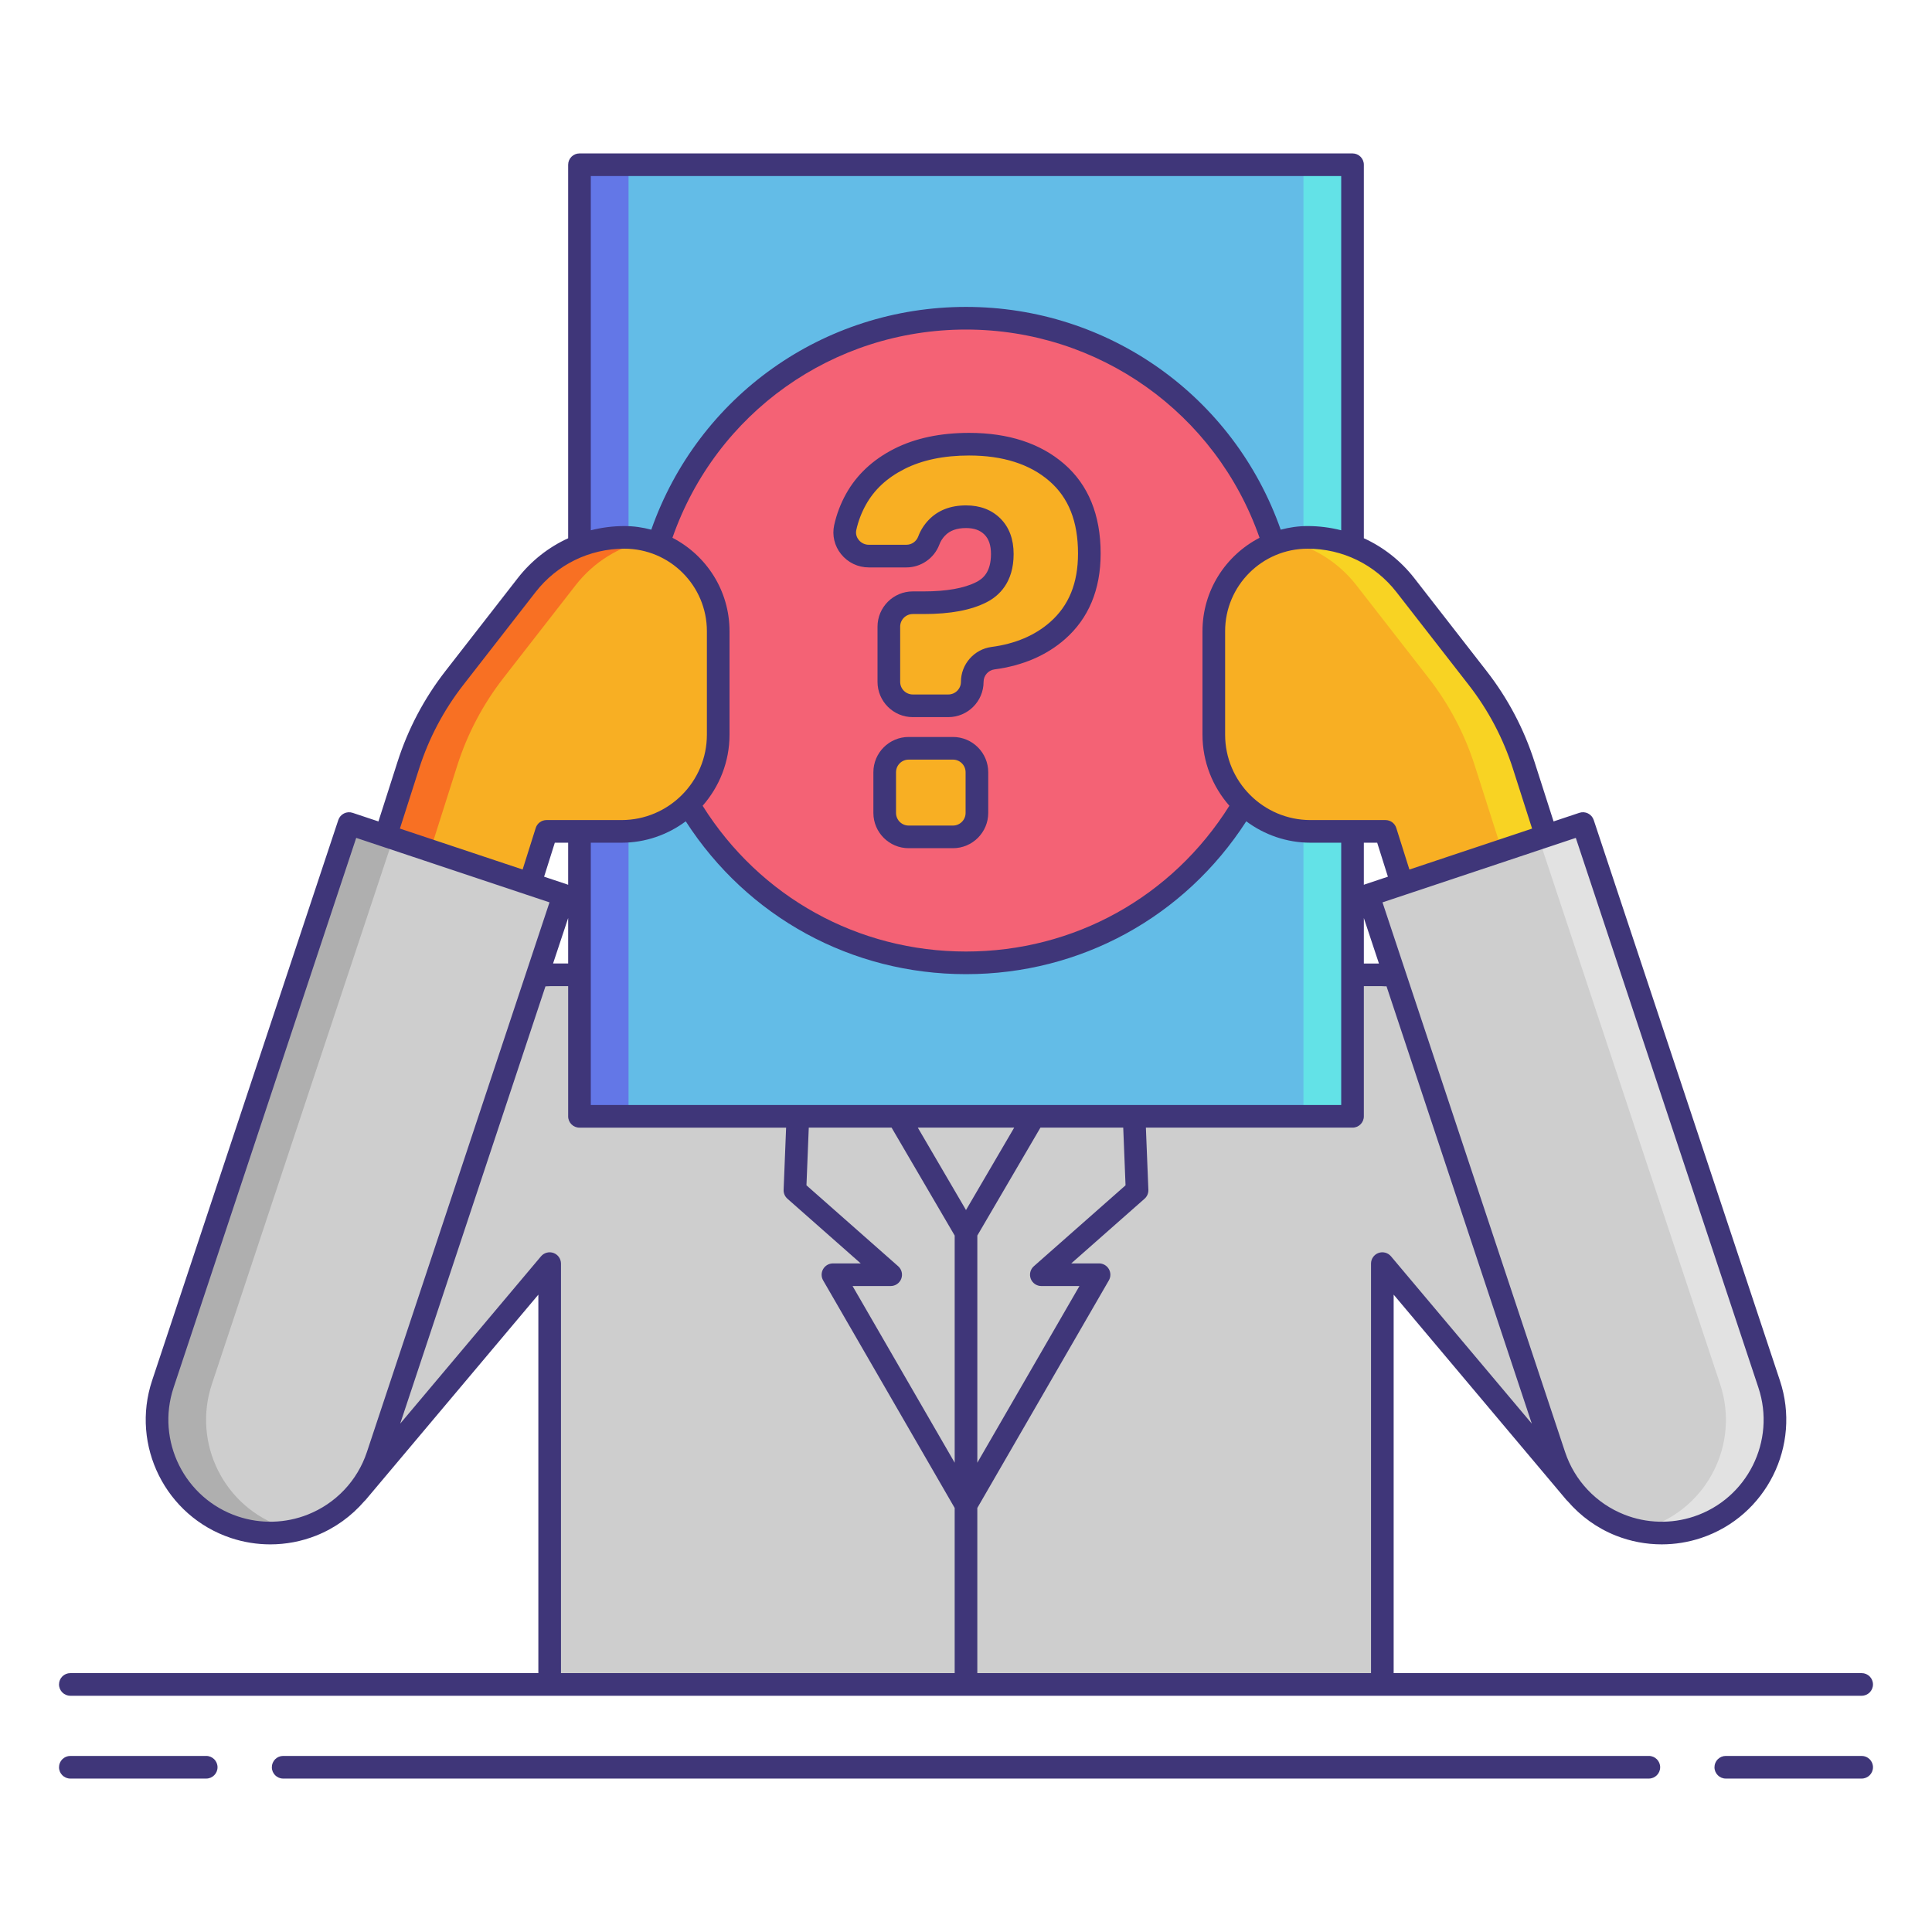 <?xml version="1.0" encoding="utf-8"?>
<!-- Generator: Adobe Illustrator 23.0.3, SVG Export Plug-In . SVG Version: 6.00 Build 0)  -->
<svg version="1.1" id="Layer_1" xmlns="http://www.w3.org/2000/svg" xmlns:xlink="http://www.w3.org/1999/xlink" x="0px" y="0px"
	 viewBox="0 0 256 256" style="enable-background:new 0 0 256 256;" xml:space="preserve">
<style type="text/css">
	.st0{fill:#F87023;}
	.st1{fill:#F8AF23;}
	.st2{fill:#CECECE;}
	.st3{fill:#AFAFAF;}
	.st4{fill:#63BCE7;}
	.st5{fill:#63E2E7;}
	.st6{fill:#9E9E9E;}
	.st7{fill:#707070;}
	.st8{fill:#3F3679;}
	.st9{fill:#E2E2E2;}
	.st10{fill:#6377E7;}
	.st11{fill:#F46275;}
	.st12{fill:#F8D323;}
	.st13{fill:#F43075;}
	.st14{fill:#F48875;}
</style>
<g>
	<path class="st2" d="M231.672,178.483l-37-43.971c-2.973-3.531-7.225-5.343-11.505-5.338v-0.005H72.833v0.005
		c-4.28-0.005-8.532,1.807-11.505,5.338l-37,43.971c-5.334,6.339-4.519,15.801,1.819,21.135c2.813,2.367,6.241,3.523,9.65,3.523
		c4.274,0,8.518-1.817,11.485-5.343l25.55-30.363v55.762h110.333v-55.762l25.55,30.363c2.968,3.526,7.211,5.343,11.485,5.343
		c3.409,0,6.837-1.156,9.65-3.523C236.19,194.284,237.006,184.822,231.672,178.483z"/>
	<polygon class="st2" points="108.038,129.169 128,163.31 128,199.41 110.37,168.907 118.019,168.907 105.333,157.713 
		106.477,129.176 	"/>
	<polygon class="st2" points="147.962,129.169 128,163.31 128,199.41 145.63,168.907 137.981,168.907 150.667,157.713 
		149.523,129.176 	"/>
	<rect x="76.784" y="21.83" class="st4" width="102.433" height="126.089"/>
	<g>
		<rect x="76.784" y="21.83" class="st10" width="6.5" height="126.089"/>
	</g>
	<g>
		<rect x="172.716" y="21.83" class="st5" width="6.5" height="126.089"/>
	</g>
	<g>
		<path class="st2" d="M181.292,118.62l24.669,74.264c1.459,4.372,4.734,7.625,8.707,9.2c3.169,1.257,6.782,1.445,10.27,0.282
			c7.858-2.622,12.104-11.117,9.482-18.976l-24.669-74.264L181.292,118.62z"/>
	</g>
	<g>
		<path class="st9" d="M234.42,183.39l-24.669-74.264l-5.852,1.952l24.021,72.312c2.622,7.859-1.624,16.354-9.482,18.976
			c-0.498,0.166-0.999,0.297-1.501,0.409c2.57,0.574,5.321,0.485,8.001-0.409C232.795,199.744,237.041,191.249,234.42,183.39z"/>
	</g>
	<g>
		<path class="st2" d="M46.249,109.126L21.58,183.39c-2.622,7.859,1.624,16.354,9.482,18.976c3.488,1.163,7.101,0.975,10.27-0.282
			c3.973-1.576,7.248-4.829,8.707-9.2l24.669-74.264L46.249,109.126z"/>
	</g>
	<g>
		<path class="st3" d="M28.08,183.39l24.021-72.312l-5.852-1.952L21.58,183.39c-2.622,7.859,1.624,16.354,9.482,18.976
			c2.68,0.894,5.432,0.983,8.001,0.409c-0.502-0.112-1.003-0.243-1.501-0.409C29.705,199.744,25.459,191.249,28.08,183.39z"/>
	</g>
	<circle class="st11" cx="128" cy="84.874" r="42.708"/>
	<path class="st1" d="M51.111,110.748l2.992-9.347c1.338-4.181,3.402-8.093,6.099-11.557l9.576-12.303
		c3.111-3.997,7.893-6.335,12.959-6.335h0c6.865,0,12.431,5.565,12.431,12.431v13.71c0,7.079-5.739,12.817-12.817,12.817h-9.933
		l-2.195,6.96L51.111,110.748z"/>
	<g>
		<path class="st0" d="M66.701,89.843l9.576-12.303c2.385-3.065,5.756-5.142,9.48-5.95c-0.969-0.242-1.977-0.385-3.021-0.385
			c-5.065,0-9.847,2.338-12.959,6.335l-9.576,12.303c-2.696,3.464-4.761,7.376-6.099,11.557l-2.992,9.347l5.898,1.967l3.594-11.315
			C61.94,97.22,64.005,93.307,66.701,89.843z"/>
	</g>
	<path class="st1" d="M204.891,110.748L201.9,101.4c-1.338-4.181-3.402-8.093-6.099-11.557l-9.576-12.303
		c-3.111-3.997-7.893-6.335-12.959-6.335h0c-6.865,0-12.431,5.565-12.431,12.431v13.71c0,7.079,5.739,12.817,12.817,12.817h9.933
		l2.195,6.96L204.891,110.748z"/>
	<path class="st12" d="M179.725,77.54l9.576,12.303c2.696,3.464,4.761,7.376,6.099,11.557l3.613,11.309l5.879-1.961L201.9,101.4
		c-1.338-4.181-3.402-8.093-6.099-11.557l-9.576-12.303c-3.111-3.997-7.893-6.335-12.959-6.335c-1.044,0-2.052,0.143-3.021,0.385
		C173.969,72.398,177.339,74.476,179.725,77.54z"/>
	<g>
		<path class="st1" d="M140.018,62.599c2.883,2.495,4.324,6.075,4.324,10.743c0,4.348-1.407,7.757-4.221,10.228
			c-2.244,1.97-5.091,3.184-8.542,3.642c-1.574,0.209-2.751,1.551-2.751,3.138v0c0,1.753-1.421,3.173-3.173,3.173h-4.705
			c-1.753,0-3.173-1.421-3.173-3.173v-7.313c0-1.753,1.421-3.173,3.173-3.173h1.426c3.295,0,5.858-0.469,7.688-1.408
			c1.83-0.937,2.746-2.619,2.746-5.045c0-1.555-0.436-2.769-1.304-3.639c-0.87-0.869-2.037-1.304-3.501-1.304
			c-1.648,0-2.941,0.492-3.879,1.476c-0.471,0.494-0.824,1.055-1.058,1.681c-0.463,1.238-1.641,2.06-2.963,2.06h-4.986
			c-1.999,0-3.55-1.836-3.118-3.788c0.289-1.308,0.761-2.551,1.416-3.729c1.258-2.265,3.168-4.05,5.732-5.354
			c2.562-1.305,5.652-1.957,9.267-1.957C133.267,58.858,137.135,60.105,140.018,62.599z M129.446,102.326v5.392
			c0,1.753-1.421,3.173-3.173,3.173h-5.872c-1.753,0-3.173-1.421-3.173-3.173v-5.392c0-1.753,1.421-3.173,3.173-3.173h5.872
			C128.025,99.153,129.446,100.574,129.446,102.326z"/>
	</g>
	<g>
		<path class="st8" d="M27.323,232.67H9.32c-0.829,0-1.5,0.671-1.5,1.5s0.671,1.5,1.5,1.5h18.003c0.829,0,1.5-0.671,1.5-1.5
			S28.152,232.67,27.323,232.67z"/>
		<path class="st8" d="M246.68,232.67h-18.003c-0.828,0-1.5,0.671-1.5,1.5s0.672,1.5,1.5,1.5h18.003c0.828,0,1.5-0.671,1.5-1.5
			S247.508,232.67,246.68,232.67z"/>
		<path class="st8" d="M218.479,232.67H37.521c-0.829,0-1.5,0.671-1.5,1.5s0.671,1.5,1.5,1.5h180.959c0.828,0,1.5-0.671,1.5-1.5
			S219.308,232.67,218.479,232.67z"/>
		<path class="st8" d="M9.32,224.697h63.514h110.333h63.513c0.828,0,1.5-0.671,1.5-1.5s-0.672-1.5-1.5-1.5h-62.013v-50.15
			l22.902,27.217c0.046,0.055,0.1,0.101,0.152,0.147c1.716,1.987,3.886,3.573,6.394,4.567c1.943,0.771,4.007,1.158,6.072,1.158
			c1.764,0,3.529-0.282,5.225-0.848c8.63-2.879,13.31-12.243,10.432-20.871l-24.669-74.264c-0.126-0.378-0.396-0.69-0.753-0.869
			c-0.355-0.179-0.77-0.208-1.146-0.082l-3.42,1.141l-2.528-7.901c-1.396-4.362-3.53-8.407-6.344-12.021l-9.576-12.304
			c-1.809-2.324-4.107-4.118-6.691-5.298V21.83c0-0.829-0.672-1.5-1.5-1.5H76.784c-0.829,0-1.5,0.671-1.5,1.5v49.492
			c-2.584,1.18-4.881,2.973-6.69,5.297l-9.577,12.304c-2.813,3.615-4.947,7.659-6.343,12.021l-2.529,7.901l-3.421-1.141
			c-0.378-0.126-0.79-0.097-1.146,0.082s-0.626,0.491-0.752,0.869l-24.668,74.262c-2.879,8.63,1.799,17.994,10.43,20.873
			c1.696,0.566,3.461,0.848,5.225,0.848c2.066,0,4.129-0.387,6.073-1.158c2.505-0.994,4.673-2.577,6.388-4.561
			c0.055-0.048,0.11-0.096,0.158-0.154l22.902-27.217v50.149H9.32c-0.829,0-1.5,0.671-1.5,1.5S8.491,224.697,9.32,224.697z
			 M119.011,167.782l-12.151-10.722l0.307-7.642h10.973l8.36,14.298v30.101l-13.531-23.41h5.05c0.624,0,1.183-0.386,1.403-0.97
			C119.643,168.854,119.479,168.195,119.011,167.782z M75.284,127.669h-2.001l2.001-6.025V127.669z M78.284,111.664h4.065
			c3.192,0,6.132-1.063,8.516-2.835c8.191,12.697,21.971,20.253,37.135,20.253c15.165,0,28.945-7.557,37.136-20.254
			c2.384,1.773,5.325,2.836,8.517,2.836h4.064v34.755H78.284V111.664z M89.102,71.259C94.88,54.71,110.367,43.667,128,43.667
			c17.607,0,33.119,11.053,38.898,27.594c-4.484,2.317-7.563,6.99-7.563,12.376v13.71c0,3.609,1.353,6.901,3.564,9.421
			c-7.598,12.1-20.59,19.314-34.899,19.314c-14.308,0-27.299-7.214-34.899-19.313c2.212-2.521,3.565-5.813,3.565-9.423v-13.71
			C96.667,78.249,93.587,73.576,89.102,71.259z M180.717,121.647l2,6.022h-2V121.647z M180.817,117.197
			c-0.036,0.012-0.066,0.031-0.101,0.045v-5.578h1.769l1.42,4.503L180.817,117.197z M149.14,157.061l-12.15,10.722
			c-0.468,0.413-0.632,1.072-0.411,1.655c0.221,0.583,0.779,0.969,1.403,0.969h5.049l-13.53,23.41v-30.101l8.361-14.298h10.972
			L149.14,157.061z M128,160.338l-6.385-10.92h12.77L128,160.338z M184.314,166.469c-0.405-0.482-1.071-0.659-1.661-0.443
			c-0.593,0.216-0.986,0.779-0.986,1.409v54.262H129.5v-21.884l17.429-30.155c0.269-0.464,0.269-1.036,0-1.5
			c-0.268-0.464-0.763-0.75-1.299-0.75h-3.682l9.711-8.569c0.339-0.298,0.524-0.733,0.507-1.185l-0.33-8.235h27.381
			c0.828,0,1.5-0.671,1.5-1.5v-17.25h2.322c0.224,0.019,0.453,0.02,0.683,0.024l19.249,57.947L184.314,166.469z M232.997,183.865
			c2.354,7.061-1.474,14.722-8.534,17.078c-3.014,1.005-6.295,0.915-9.242-0.253c-3.716-1.473-6.572-4.492-7.836-8.278
			l-24.197-72.843l3.063-1.022c0.001,0,0.003,0,0.004-0.001l18.712-6.242l3.834-1.279L232.997,183.865z M185.041,78.461
			l9.576,12.304c2.596,3.335,4.565,7.067,5.854,11.092l2.54,7.936l-16.259,5.424l-1.736-5.505c-0.197-0.625-0.776-1.049-1.431-1.049
			h-9.933c-6.24,0-11.317-5.077-11.317-11.317v-13.71c0-6.027,4.903-10.931,10.931-10.931
			C177.901,72.705,182.193,74.803,185.041,78.461z M78.284,23.33h99.433v46.935c-1.435-0.365-2.927-0.56-4.451-0.56
			c-1.234,0-2.426,0.177-3.566,0.48c-6.224-17.699-22.841-29.518-41.7-29.518c-18.887,0-35.478,11.81-41.701,29.518
			c-1.14-0.302-2.33-0.479-3.563-0.479c-1.525,0-3.016,0.195-4.452,0.56V23.33z M55.531,101.857
			c1.288-4.025,3.257-7.757,5.853-11.092l9.577-12.304c2.848-3.658,7.14-5.756,11.775-5.756c6.027,0,10.931,4.904,10.931,10.931
			v13.71c0,6.24-5.077,11.317-11.317,11.317h-9.933c-0.655,0-1.234,0.425-1.431,1.049l-1.736,5.505l-16.259-5.424L55.531,101.857z
			 M73.516,111.664h1.768v5.579c-0.034-0.014-0.065-0.033-0.101-0.045l-3.086-1.03L73.516,111.664z M40.779,200.689
			c-2.946,1.168-6.228,1.259-9.243,0.253c-7.061-2.356-10.889-10.017-8.533-17.08L47.2,111.024l3.436,1.146l0,0l4.057,1.354
			l18.118,6.044l-24.196,72.84C47.352,196.198,44.495,199.216,40.779,200.689z M73.348,166.026
			c-0.591-0.215-1.255-0.038-1.662,0.443L53.029,188.64l19.248-57.943c0.18-0.007,0.359-0.022,0.54-0.022c0.006,0,0.014,0,0.017,0
			c0.042,0,0.084-0.002,0.126-0.005h2.324v17.25c0,0.829,0.671,1.5,1.5,1.5h27.38l-0.33,8.235c-0.018,0.451,0.168,0.886,0.507,1.185
			l9.711,8.569h-3.682c-0.536,0-1.031,0.286-1.299,0.75c-0.268,0.464-0.268,1.036,0,1.5l17.429,30.155v21.884H74.333v-54.262
			C74.333,166.805,73.939,166.242,73.348,166.026z"/>
		<path class="st8" d="M126.273,97.653h-5.872c-2.577,0-4.673,2.097-4.673,4.673v5.392c0,2.577,2.097,4.673,4.673,4.673h5.872
			c2.577,0,4.673-2.097,4.673-4.673v-5.392C130.946,99.75,128.85,97.653,126.273,97.653z M127.946,107.718
			c0,0.923-0.75,1.673-1.673,1.673h-5.872c-0.923,0-1.673-0.75-1.673-1.673v-5.392c0-0.923,0.75-1.673,1.673-1.673h5.872
			c0.923,0,1.673,0.75,1.673,1.673V107.718z"/>
		<path class="st8" d="M115.119,75.186h4.986c1.934,0,3.689-1.22,4.368-3.035c0.164-0.438,0.406-0.821,0.739-1.171
			c0.649-0.681,1.563-1.011,2.793-1.011c1.059,0,1.857,0.283,2.44,0.865c0.582,0.583,0.865,1.426,0.865,2.578
			c0,2.439-1.102,3.286-1.931,3.71c-1.608,0.825-3.965,1.243-7.004,1.243h-1.426c-2.577,0-4.673,2.097-4.673,4.673v7.313
			c0,2.577,2.097,4.673,4.673,4.673h4.706c2.577,0,4.674-2.097,4.674-4.673c0-0.832,0.622-1.542,1.447-1.652
			c3.732-0.495,6.873-1.841,9.334-4.001c3.141-2.757,4.732-6.577,4.732-11.355c0-5.101-1.63-9.097-4.844-11.877
			c-3.15-2.726-7.384-4.107-12.583-4.107c-3.837,0-7.185,0.713-9.947,2.12c-2.822,1.436-4.963,3.442-6.363,5.962
			c-0.722,1.3-1.25,2.69-1.57,4.134c-0.299,1.353,0.033,2.756,0.91,3.848C112.346,74.543,113.685,75.186,115.119,75.186z
			 M113.465,70.222c0.257-1.16,0.682-2.278,1.263-3.325c1.121-2.017,2.789-3.569,5.102-4.746c2.337-1.19,5.227-1.794,8.586-1.794
			c4.458,0,8.031,1.136,10.62,3.376c2.562,2.216,3.807,5.359,3.807,9.608c0,3.932-1.214,6.909-3.711,9.101
			c-2.008,1.762-4.615,2.866-7.75,3.282c-2.311,0.307-4.053,2.295-4.053,4.625c0,0.923-0.75,1.673-1.673,1.673h-4.706
			c-0.923,0-1.673-0.75-1.673-1.673v-7.313c0-0.923,0.75-1.673,1.673-1.673h1.426c3.569,0,6.308-0.515,8.372-1.573
			c1.625-0.833,3.563-2.615,3.563-6.38c0-1.96-0.587-3.541-1.745-4.7c-1.158-1.157-2.692-1.743-4.561-1.743
			c-2.066,0-3.736,0.653-4.964,1.941c-0.61,0.64-1.073,1.377-1.377,2.19c-0.243,0.649-0.869,1.086-1.558,1.086h-4.986
			c-0.52,0-1.006-0.234-1.334-0.642C113.606,71.32,113.326,70.852,113.465,70.222z"/>
	</g>
</g>
</svg>
